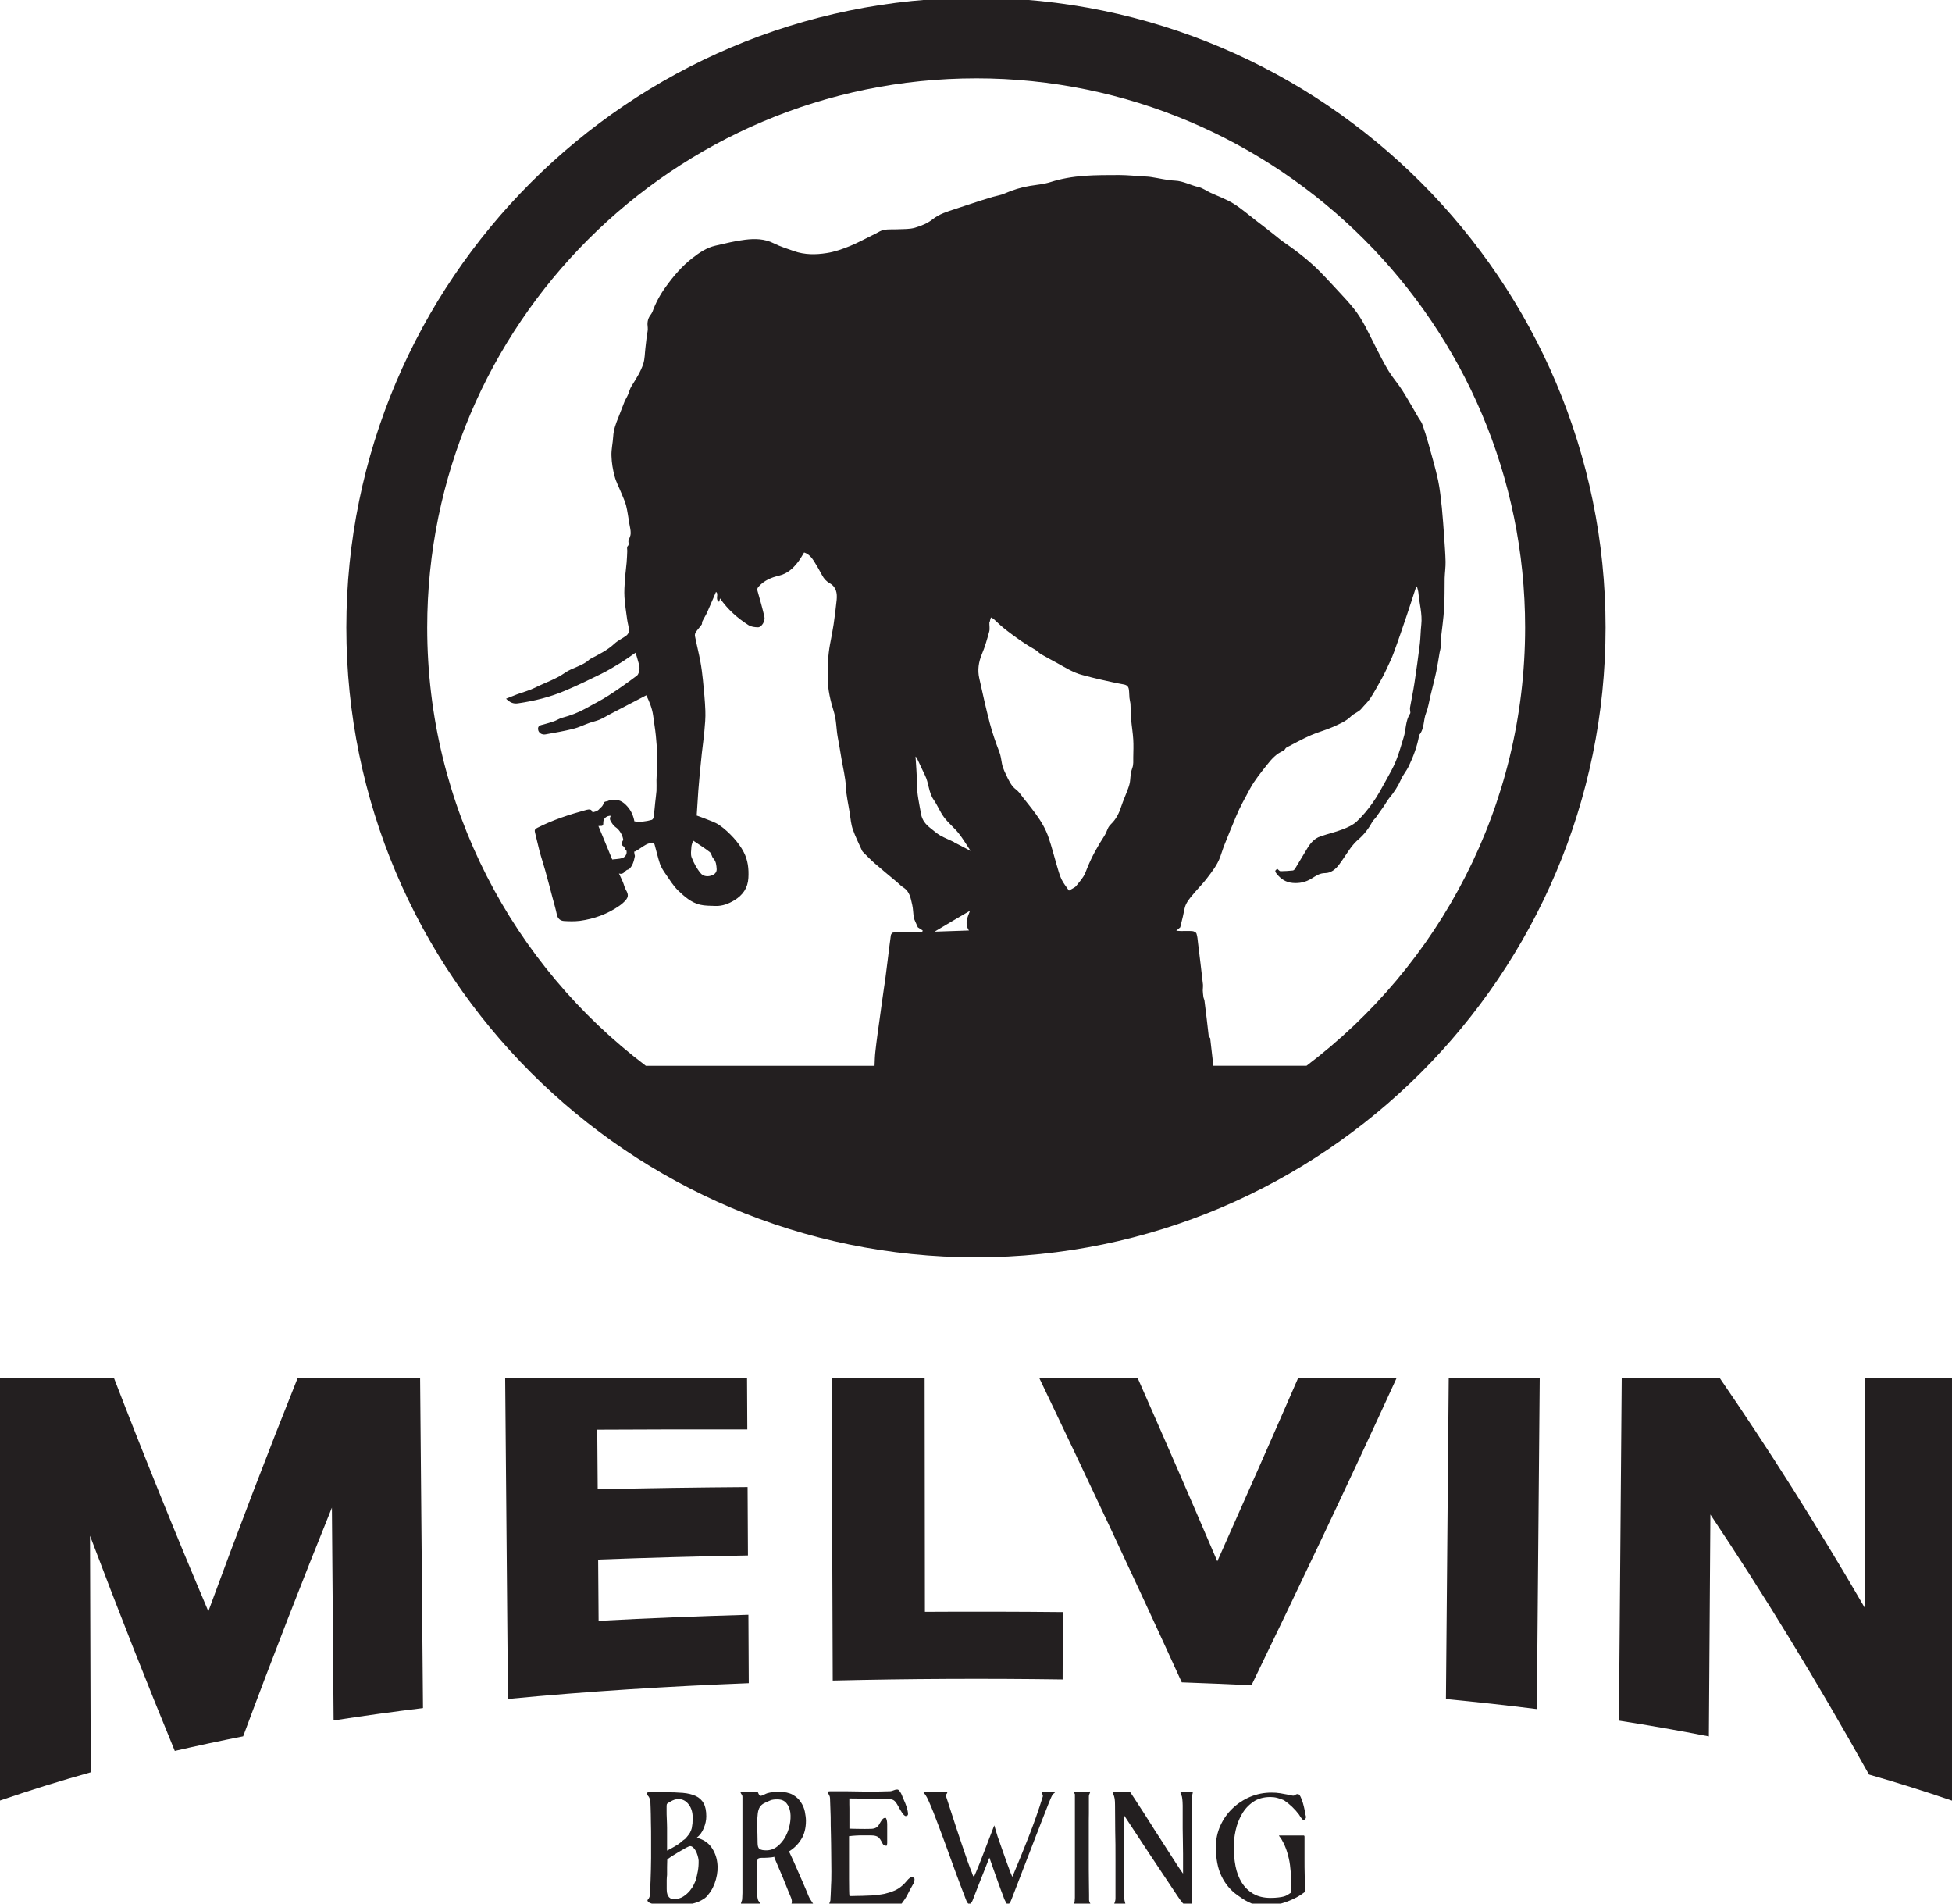 <?xml version="1.0" encoding="UTF-8"?>
<svg preserveAspectRatio="xMidYMid slice" width="120px" height="117px" xmlns="http://www.w3.org/2000/svg" id="Layer_2" viewBox="0 0 216.43 211.51">
  <defs>
    <style>.cls-1{fill-rule:evenodd;}.cls-1,.cls-2{fill:#231f20;stroke-width:0px;}</style>
  </defs>
  <g id="Layer_1-2">
    <path class="cls-1" d="M108.21,0C69.72,0,38.4,31.32,38.4,69.81s31.32,69.81,69.81,69.81,69.81-31.32,69.81-69.81S146.71,0,108.21,0ZM108.21,8.93c33.57,0,60.89,27.31,60.89,60.88,0,19.82-9.53,37.46-24.24,48.58h-10.33c-.01-.12-.03-.25-.04-.37-.1-.92-.21-1.83-.32-2.78.05,0,.01-.02,0,0-.03.01-.05.05-.12.14-.09-.8-.18-1.52-.26-2.25-.08-.65-.16-1.3-.24-1.95-.02-.14-.1-.28-.12-.42-.03-.24-.06-.48-.07-.72,0-.22.04-.45.02-.66-.17-1.54-.36-3.08-.55-4.62-.04-.35-.06-.7-.17-1.03-.04-.13-.29-.26-.45-.27-.42-.04-.86,0-1.29-.01-.13,0-.25-.01-.5-.03.22-.19.36-.31.44-.38.1-.43.2-.8.29-1.18.12-.49.16-1.02.39-1.45.26-.5.67-.93,1.04-1.37.39-.46.83-.89,1.2-1.38.58-.76,1.18-1.51,1.51-2.42.17-.46.3-.93.49-1.39.41-1.03.83-2.06,1.26-3.08.44-1.07,1.01-2.07,1.55-3.08.53-.98,1.23-1.82,1.9-2.67.48-.61,1.04-1.25,1.83-1.56.13-.05.19-.28.32-.35.9-.47,1.79-.96,2.72-1.37.8-.35,1.65-.56,2.45-.92.69-.31,1.45-.63,1.97-1.15.37-.37.87-.48,1.18-.87.31-.38.69-.71.96-1.12.46-.7.85-1.44,1.26-2.16.2-.36.39-.73.56-1.11.28-.6.58-1.2.8-1.82.51-1.37.97-2.75,1.44-4.13.35-1.02.67-2.05,1.01-3.08,0-.03.05-.06.11-.14.07.27.15.49.17.72.1,1.18.45,2.34.32,3.54-.08.7-.08,1.41-.16,2.11-.18,1.45-.38,2.9-.6,4.36-.14.91-.33,1.81-.49,2.71-.02.1,0,.21.01.32,0,.11.06.27,0,.35-.54.81-.44,1.8-.73,2.68-.27.86-.5,1.73-.84,2.56-.31.76-.72,1.47-1.12,2.19-.46.83-.9,1.67-1.45,2.44-.53.75-1.12,1.48-1.79,2.1-.42.39-1,.65-1.55.86-.8.31-1.65.5-2.46.78-.66.22-1.1.73-1.45,1.31-.46.75-.9,1.51-1.36,2.26-.05.09-.16.2-.25.21-.46.04-.91.08-1.37.08-.11,0-.22-.15-.36-.27-.13.15-.37.17-.08.54.48.61,1.04.96,1.78,1.03.75.07,1.45-.08,2.11-.49.46-.28.88-.6,1.5-.6.63,0,1.17-.43,1.55-.95.46-.61.85-1.26,1.29-1.86.25-.33.52-.64.83-.91.66-.56,1.16-1.23,1.57-1.98.1-.18.28-.32.4-.49.3-.42.6-.84.89-1.26.2-.29.35-.59.57-.86.54-.64.98-1.32,1.32-2.09.22-.5.6-.93.84-1.43.51-1.08.94-2.2,1.15-3.39,0-.03,0-.06.01-.08.6-.7.45-1.65.77-2.45.24-.6.33-1.26.48-1.89.21-.88.45-1.77.64-2.66.15-.71.26-1.44.38-2.15.03-.17.09-.34.11-.51.03-.19.03-.38.03-.57,0-.12-.02-.24-.01-.36.13-1.15.3-2.31.37-3.46.07-1.12.04-2.24.06-3.35.02-.6.11-1.21.1-1.81-.02-.89-.09-1.79-.15-2.68-.08-1.1-.15-2.21-.26-3.31-.11-1.02-.21-2.05-.42-3.05-.3-1.36-.69-2.69-1.06-4.03-.21-.75-.44-1.49-.7-2.21-.09-.24-.27-.45-.4-.67-.59-1-1.15-2.02-1.78-3.01-.47-.75-1.07-1.42-1.53-2.17-.54-.88-1-1.81-1.47-2.73-.75-1.45-1.39-2.97-2.43-4.24-.48-.6-1-1.16-1.52-1.72-.98-1.04-1.93-2.13-2.98-3.09-1.03-.94-2.16-1.78-3.31-2.57-.33-.23-.62-.49-.93-.73-.69-.56-1.41-1.1-2.11-1.64-.82-.63-1.59-1.31-2.46-1.85-.81-.5-1.72-.82-2.58-1.22-.43-.2-.84-.51-1.29-.62-.89-.19-1.69-.67-2.63-.71-.89-.04-1.76-.27-2.65-.4-.3-.05-.61-.05-.91-.07-.86-.06-1.71-.14-2.57-.15-1.31,0-2.63,0-3.94.09-1.26.1-2.5.3-3.72.69-.73.23-1.51.3-2.28.42-.98.16-1.91.45-2.82.85-.4.18-.85.24-1.27.36-.44.13-.87.26-1.3.4-.98.32-1.95.63-2.93.96-.87.29-1.73.54-2.48,1.14-.55.44-1.27.73-1.95.93-.58.17-1.23.14-1.86.17-.52.03-1.05-.02-1.56.06-.33.05-.63.27-.94.42-.95.46-1.88.98-2.85,1.38-.84.34-1.71.65-2.59.78-1.2.19-2.43.2-3.62-.22-.75-.27-1.52-.5-2.23-.86-1.03-.52-2.1-.53-3.18-.4-1.11.13-2.2.41-3.3.66-.97.22-1.78.77-2.56,1.38-1.16.9-2.09,2-2.94,3.18-.62.85-1.12,1.78-1.48,2.77-.06.14-.15.27-.25.4-.29.41-.34.85-.27,1.35.04.31-.07.63-.11.95-.05.44-.1.89-.15,1.33-.07.58-.06,1.18-.23,1.72-.29.9-.82,1.7-1.32,2.51-.18.29-.25.64-.39.95-.11.26-.27.5-.38.76-.23.58-.45,1.17-.68,1.75-.28.68-.53,1.36-.57,2.11-.04.72-.22,1.43-.19,2.14.02.76.15,1.54.35,2.27.16.62.48,1.2.72,1.8.19.47.42.94.55,1.43.16.64.24,1.31.35,1.96.06.38.17.76.16,1.13,0,.27-.15.53-.24.79-.06.21.12.44-.11.65-.09.08-.03.34-.03.51-.02.43-.03.85-.07,1.28-.05.64-.15,1.27-.19,1.91-.04.64-.09,1.28-.05,1.92.05.84.19,1.67.3,2.5.06.42.19.83.21,1.25,0,.17-.16.42-.31.53-.42.31-.92.53-1.3.88-.8.75-1.77,1.21-2.71,1.71-.01,0-.03,0-.04.02-.78.76-1.91.91-2.77,1.52-1.01.71-2.19,1.08-3.28,1.63-.64.32-1.34.5-2.02.75-.4.15-.78.31-1.21.48.41.39.77.6,1.34.51,1.8-.26,3.56-.69,5.23-1.41,1.34-.56,2.64-1.2,3.95-1.84.73-.36,1.44-.78,2.13-1.21.56-.34,1.09-.73,1.71-1.15.11.35.2.63.27.91.08.28.19.57.17.85-.02.27-.1.64-.29.78-1.02.77-2.06,1.51-3.13,2.2-.83.54-1.72.97-2.58,1.46-.81.45-1.67.77-2.57,1.01-.31.08-.58.27-.88.38-.4.14-.81.26-1.22.37-.29.07-.62.12-.58.52.03.39.41.65.83.57,1.02-.18,2.05-.36,3.06-.61.62-.15,1.21-.45,1.81-.66.36-.13.74-.2,1.1-.35.41-.17.79-.41,1.19-.62,1.34-.7,2.69-1.4,4.01-2.09.33.68.65,1.43.76,2.25.09.75.23,1.49.3,2.23.08.78.14,1.57.15,2.36,0,.85-.05,1.7-.08,2.55,0,.41.02.81,0,1.21-.03.42-.1.85-.14,1.27-.06.54-.1,1.09-.17,1.63-.02.12-.12.29-.22.31-.64.18-1.28.26-1.92.16-.11-.6-.35-1.17-.78-1.65-.46-.52-.99-.85-1.73-.7-.08.02-.15,0-.22,0-.11.06-.23.12-.38.14-.17.03-.24.08-.26.12-.01.03-.02.03-.02.03-.07.28-.22.48-.43.6-.12.22-.33.35-.82.47-.1-.38-.37-.35-.67-.28-1.88.51-3.73,1.11-5.47,2-.26.13-.31.26-.23.54.18.68.32,1.38.5,2.06.19.71.43,1.4.62,2.1.28.98.53,1.97.79,2.95.18.67.37,1.31.51,1.98.1.43.38.66.77.69.59.04,1.2.05,1.79-.02,1.58-.22,3.05-.75,4.37-1.67.13-.09.25-.19.37-.29.67-.59.69-.89.34-1.49-.15-.26-.2-.57-.32-.84-.13-.31-.28-.62-.44-.96.32.11.51-.03.71-.25.11-.12.24-.18.39-.21.43-.38.56-.93.67-1.48-.05-.15-.07-.31-.08-.48.04-.01.08-.02.12-.03.4-.21.76-.51,1.16-.73.22-.13.48-.19.72-.24.07,0,.23.12.26.21.21.72.36,1.45.6,2.15.14.4.39.79.64,1.14.43.62.83,1.28,1.36,1.8.7.67,1.45,1.34,2.43,1.58.56.13,1.16.12,1.75.14.75.02,1.42-.24,2.05-.62.94-.56,1.51-1.36,1.57-2.48.06-1.01-.05-1.99-.52-2.88-.29-.56-.69-1.09-1.11-1.56-.48-.52-1.01-1.03-1.6-1.43-.48-.33-1.08-.5-1.63-.73-.3-.12-.62-.23-.87-.32.06-.95.12-1.86.18-2.77.05-.62.1-1.25.16-1.87.07-.76.15-1.52.23-2.27.09-.82.21-1.63.28-2.44.07-.75.14-1.51.11-2.26-.04-1.14-.16-2.27-.27-3.41-.07-.7-.16-1.4-.29-2.1-.17-.92-.41-1.84-.59-2.76-.03-.14.01-.34.1-.46.2-.3.45-.55.65-.84.06-.08.01-.23.06-.32.16-.34.37-.66.53-1,.34-.76.66-1.53.99-2.29.36.23-.15.84.35,1.1.04-.14.06-.25.1-.38.85,1.23,1.93,2.18,3.15,2.96.29.19.71.24,1.07.24.39,0,.81-.71.7-1.15-.22-.96-.49-1.91-.76-2.86-.06-.21-.05-.31.14-.52.62-.68,1.41-1,2.26-1.2.93-.22,1.56-.82,2.11-1.54.24-.31.43-.67.65-1.02.51.16.83.55,1.1.97.32.51.62,1.03.9,1.56.2.38.47.67.84.88.73.41.84,1.1.77,1.84-.09.91-.21,1.82-.34,2.73-.11.74-.26,1.47-.4,2.21-.23,1.24-.27,2.47-.25,3.73,0,1.32.31,2.55.69,3.78.28.91.25,1.86.42,2.78.15.81.29,1.62.42,2.43.17,1,.43,2.02.48,3.03.04,1.01.28,1.97.43,2.95.09.6.14,1.23.34,1.8.28.81.68,1.59,1.03,2.38.02.03.05.07.07.1.43.43.86.88,1.32,1.28.81.71,1.65,1.39,2.47,2.08.24.21.47.45.74.62.7.46.79,1.21.96,1.92.1.45.1.93.17,1.39.03.15.1.3.16.44.1.23.2.45.29.65.18.11.36.23.54.35l-.05.15c-.49,0-.97,0-1.46,0-.59.01-1.19.03-1.77.08-.09,0-.23.18-.25.29-.14.94-.24,1.88-.36,2.82-.09.69-.17,1.37-.26,2.06-.05.31-.1.62-.14.94-.15,1.07-.31,2.15-.45,3.22-.18,1.29-.37,2.59-.51,3.88-.06.52-.07,1.04-.09,1.56h-25.36c-14.71-11.13-24.24-28.76-24.24-48.58,0-33.57,27.31-60.88,60.89-60.88ZM107.43,103.39c-1.29.04-2.53.09-3.81.13,1.32-.79,2.6-1.54,3.93-2.32-.27.72-.63,1.41-.12,2.19ZM105.79,93.6c-.51-.26-1.05-.46-1.54-.74-.38-.22-.71-.52-1.07-.8-.53-.41-.94-.89-1.06-1.59-.2-1.13-.46-2.25-.46-3.43,0-.97-.09-1.94-.15-2.93.05.06.13.11.16.19.3.63.58,1.26.89,1.89.43.86.39,1.88.96,2.71.43.61.7,1.34,1.15,1.94.47.63,1.11,1.14,1.61,1.76.47.59.86,1.25,1.34,1.97-.7-.36-1.26-.67-1.84-.96ZM109.73,69.23c.02-.17.08-.34.14-.54.14.08.22.1.28.15.49.47.98.92,1.53,1.34,1,.77,2.02,1.49,3.13,2.11.22.13.39.34.61.47.59.34,1.2.66,1.8.99.9.5,1.78,1.06,2.79,1.32.68.18,1.35.36,2.03.51.86.19,1.71.39,2.57.54.37.07.52.26.56.59.04.3.03.6.06.9.02.22.09.43.11.64.03.59.03,1.19.08,1.78.06.73.19,1.46.23,2.19.04.66.01,1.33,0,1.99,0,.37.03.78-.09,1.12-.17.45-.21.89-.25,1.36-.02.33-.12.66-.23.96-.25.69-.55,1.35-.78,2.04-.23.72-.56,1.37-1.11,1.9-.11.11-.22.23-.29.36-.16.31-.26.65-.44.93-.74,1.14-1.4,2.31-1.91,3.58-.13.32-.24.65-.42.94-.24.38-.54.72-.82,1.07-.07.09-.18.15-.28.21-.15.09-.31.18-.51.29-.27-.4-.61-.8-.83-1.26-.23-.49-.36-1.03-.52-1.55-.3-1-.55-2.03-.89-3.02-.64-1.96-2.07-3.43-3.27-5.03-.2-.26-.51-.43-.72-.68-.21-.27-.39-.57-.54-.88-.25-.55-.56-1.09-.66-1.67-.08-.44-.13-.87-.29-1.29-.41-1.05-.77-2.11-1.06-3.2-.43-1.64-.79-3.29-1.16-4.95-.21-.92-.08-1.8.29-2.69.34-.8.58-1.65.81-2.49.09-.32,0-.69.02-1.04ZM76.86,93.43c.68.46,1.28.83,1.84,1.27.19.15.21.5.38.69.33.35.35.78.38,1.19.02.28-.14.54-.47.68-.49.21-1.02.14-1.3-.21-.43-.51-.76-1.13-1-1.75-.14-.35-.05-.79-.03-1.19.01-.18.09-.37.19-.7ZM69.44,94.93c-.11.33-.4.45-.73.5-.26.04-.52.06-.83.09-.48-1.18-1-2.44-1.53-3.71.23-.04.55.11.54-.31-.02-.38.16-.65.51-.78.12-.04.23-.05.33-.04-.12.17-.14.37-.04.55.14.25.31.52.54.69.09.06.17.13.25.2.02.04.06.08.11.12.17.2.3.42.41.69.05.12.07.25.1.37-.02.05-.02.1-.05.15-.2.29-.19.44.1.63.03.02.05.05.08.08.03.16.11.29.23.38.03.13.03.26-.02.4Z"></path>
    <path class="cls-2" d="M33.02,152.96c-3.31,8.27-6.61,16.88-9.92,25.9-3.53-8.31-7.02-16.94-10.48-25.9H0v46.88c3.34-1.15,6.7-2.19,10.06-3.13-.03-8.74-.06-17.48-.08-26.22,3.11,8.23,6.24,16.17,9.4,23.85,2.52-.58,5.05-1.12,7.58-1.62,3.28-8.82,6.56-17.24,9.84-25.35l.19,23.59c3.29-.51,6.6-.97,9.91-1.37-.1-12.21-.21-24.42-.32-36.63h-13.57Z"></path>
    <path class="cls-2" d="M66.37,179.92c-.02-2.26-.04-4.52-.05-6.79,5.52-.21,11.05-.36,16.61-.46-.01-2.53-.03-5.05-.04-7.58-5.56.04-11.1.12-16.62.23-.02-2.2-.04-4.39-.05-6.59,5.53-.03,11.07-.04,16.64-.03-.01-1.91-.02-3.83-.03-5.74h-26.82c.1,11.87.21,23.74.31,35.62,8.85-.85,17.76-1.4,26.7-1.75-.01-2.53-.03-5.05-.04-7.58-5.54.16-11.07.37-16.59.67"></path>
    <path class="cls-2" d="M102.55,178.92c-.01-8.66-.02-17.31-.03-25.96h-10.31c.04,11.19.08,22.38.12,33.58,8.49-.2,16.99-.24,25.49-.12,0-2.49.01-4.98.02-7.47-5.09-.05-10.19-.06-15.28-.03"></path>
    <path class="cls-2" d="M143.95,152.96c-3,6.89-5.99,13.66-8.98,20.36-2.94-6.88-5.89-13.65-8.85-20.36h-10.91c5.32,11.12,10.59,22.3,15.82,33.78,2.58.09,5.16.2,7.73.32,5.36-11.07,10.74-22.37,16.11-34.1h-10.91Z"></path>
    <path class="cls-2" d="M160.63,152.96c-.11,11.87-.21,23.75-.31,35.63,3.37.32,6.73.69,10.08,1.11.11-12.25.21-24.5.32-36.74h-10.09Z"></path>
    <path class="cls-2" d="M206.82,152.96c-.02,8.49-.05,16.99-.08,25.48-5.36-9.23-10.71-17.65-16.09-25.48h-10.84c-.1,12.67-.21,25.34-.31,38.02,3.34.52,6.66,1.1,9.97,1.75.06-8.2.12-16.4.17-24.6,5.88,8.79,11.72,18.32,17.59,28.83,3.08.88,6.14,1.84,9.2,2.89v-46.82c-.18-.02-.36-.04-.54-.06h-9.08Z"></path>
    <path class="cls-2" d="M106.82,198.94s0,.01,0,.02v-.02Z"></path>
    <path class="cls-2" d="M110.24,202.59s0,0,0,0l-.98,2.55h0c-.11.29-.22.58-.34.88-.13.34-.26.65-.37.95-.12.29-.22.55-.32.77-.1.22-.17.38-.21.48-.02.04-.05.06-.07.04-.02-.02-.04-.05-.07-.1-.02-.05-.04-.1-.06-.16-.03-.05-.04-.1-.05-.15-.13-.31-.29-.73-.48-1.26-.19-.54-.38-1.11-.59-1.72-.21-.62-.42-1.25-.63-1.88-.21-.63-.4-1.21-.57-1.75-.17-.53-.31-.97-.43-1.33-.12-.35-.18-.56-.19-.6-.02-.04,0-.09.03-.14.03-.05.06-.09.09-.13.03-.04.03-.07.03-.1,0-.03-.05-.04-.15-.04h-2.34c-.14,0-.17.03-.1.11.07.07.13.15.19.24.08.12.21.34.35.67.15.33.32.74.51,1.21.18.47.38.99.6,1.57.21.57.43,1.16.66,1.77.22.61.44,1.21.66,1.82.21.6.42,1.17.62,1.7.2.53.37,1,.53,1.42.16.42.28.74.38.98.03.07.07.17.1.27.04.11.08.21.12.31.04.1.1.18.15.25.05.07.11.11.18.11.06,0,.13-.05.2-.16.07-.1.12-.18.14-.24.01-.03.07-.19.18-.47.11-.28.25-.64.42-1.08.17-.44.37-.94.59-1.49.22-.56.45-1.13.68-1.72.18.5.35.98.51,1.45.17.47.32.9.45,1.27l.35.96c.1.25.16.43.21.54.02.06.05.15.09.26.04.11.09.22.14.31.05.1.1.19.14.27.05.08.1.12.15.12.06,0,.13-.04.18-.12.05-.08.1-.14.13-.2.07-.15.17-.41.31-.78.14-.36.3-.79.5-1.29.19-.49.4-1.03.62-1.62.23-.59.46-1.18.69-1.78.23-.6.46-1.19.68-1.77.23-.58.44-1.11.62-1.6.2-.49.36-.91.5-1.27.14-.36.24-.61.3-.77.08-.19.16-.37.23-.55.08-.19.15-.33.23-.44.04-.04.07-.08.12-.11.04-.03.08-.06.1-.09.02-.02.03-.04.02-.05-.01-.01-.07-.02-.17-.02h-1.07c-.12,0-.19,0-.21.03-.01.02-.01.05,0,.1l.08.17c.03.06.04.14.02.21-.46,1.49-.99,2.99-1.59,4.52-.6,1.53-1.2,2.98-1.78,4.37-.04-.06-.12-.24-.23-.52-.11-.28-.24-.63-.39-1.05-.14-.42-.31-.88-.49-1.39-.19-.52-.36-1.03-.54-1.54"></path>
    <path class="cls-2" d="M77.25,203.96c.7.18,1.23.52,1.6,1.02.36.5.59,1.07.67,1.69.09.62.04,1.26-.14,1.91-.18.65-.45,1.21-.84,1.67-.13.19-.3.35-.49.48-.2.13-.39.23-.57.31-.18.08-.34.13-.48.17-.13.04-.21.05-.23.06-.29.1-.62.16-1.01.2-.38.03-.72.04-1.04.04h-.15c-.12,0-.29,0-.48,0-.2,0-.41-.02-.66-.04-.25-.02-.49-.05-.71-.09-.22-.04-.42-.09-.59-.16-.17-.06-.28-.15-.33-.25-.02-.05-.02-.08,0-.11.02-.03.04-.06.08-.1.03-.04.07-.09.1-.16.04-.07.06-.16.07-.28,0-.03.01-.2.03-.49.02-.3.03-.65.05-1.06.02-.41.03-.85.04-1.31.01-.46.02-.87.02-1.24v-2.01c0-.71,0-1.37-.02-1.98,0-.61-.02-1.13-.03-1.55-.01-.43-.03-.69-.03-.78-.07-.28-.14-.47-.25-.57-.1-.1-.16-.19-.18-.27,0-.04.03-.08.08-.1.05-.02.15-.04.3-.04.15,0,.36,0,.63,0,.26,0,.61,0,1.03,0,.75,0,1.41.02,1.99.07.57.05,1.05.17,1.44.35.38.18.68.46.87.81.2.36.29.84.29,1.44,0,.42-.09.86-.28,1.31-.18.45-.45.81-.78,1.06h0ZM75.6,204.36c.09-.08.18-.14.27-.2.09-.06.17-.13.23-.22.17-.19.3-.37.4-.53.09-.17.16-.34.2-.5.03-.17.06-.35.08-.54,0-.2.02-.41.02-.65,0-.59-.15-1.08-.45-1.46-.3-.39-.67-.58-1.11-.58-.16,0-.3.02-.44.06-.14.04-.33.13-.58.28-.1.05-.18.11-.23.15-.05.04-.08.12-.08.24,0,.1,0,.28,0,.55,0,.27,0,.56.02.89.02.33.02.66.03,1,0,.34,0,.63,0,.88,0,.2,0,.41,0,.63,0,.22,0,.46,0,.69v.34c.28-.14.57-.3.86-.47.3-.17.56-.35.78-.54h0ZM73.96,208.08c-.02.23-.04.41-.04.57,0,.16,0,.29,0,.4v.57c0,.14.01.28.03.43.03.14.06.26.13.37.06.11.14.19.24.25.11.06.25.09.43.09.38,0,.73-.1,1.02-.29.29-.19.53-.41.73-.65.19-.24.34-.46.44-.69.1-.21.16-.35.18-.39.11-.39.2-.76.26-1.11.06-.35.09-.73.08-1.15-.02-.19-.06-.38-.12-.57-.05-.19-.13-.36-.21-.51-.08-.15-.18-.28-.29-.37-.11-.1-.22-.14-.33-.14-.06,0-.21.06-.46.19-.25.14-.52.29-.8.46-.29.17-.55.34-.81.5-.25.16-.41.29-.46.35,0,.25-.02.53-.02.82v.87Z"></path>
    <path class="cls-2" d="M85.88,206.08c-.21.05-.45.07-.71.09-.27.02-.5.02-.72.02-.15,0-.25.02-.33.05-.07.03-.12.12-.15.27-.03.14-.04.36-.04.67v1.27c0,.64,0,1.17.01,1.59.01.42.06.71.13.88.02.02.04.06.08.11.04.05.07.11.11.17.03.06.06.12.06.16,0,.05-.02.07-.08.07h-1.91c-.08,0-.13-.02-.15-.05-.02-.04-.03-.08-.02-.14,0-.06.03-.12.05-.18.03-.06.05-.12.06-.16.01-.06.03-.17.03-.32.01-.16.02-.32.02-.49,0-.17,0-.33,0-.48v-2.99c0-.82,0-1.62,0-2.4,0-.77,0-1.55,0-2.33v-2.47c0-.08-.02-.15-.07-.22-.04-.08-.08-.14-.11-.18-.03-.05-.03-.1-.03-.12.01-.04.08-.05.21-.05h.26c.13,0,.27,0,.42,0,.15,0,.31,0,.48,0h.45s.08.04.11.09c.02.05.05.11.07.16.03.05.06.1.09.15.03.04.07.07.12.07.08,0,.21-.04.37-.12.16-.08.29-.14.38-.17.19-.06.41-.1.66-.12.25-.03.46-.04.64-.04.62,0,1.13.11,1.52.32.38.22.69.49.9.82.22.33.37.67.45,1.06.07.37.12.71.12,1.01,0,.8-.17,1.49-.52,2.05-.35.56-.8,1.01-1.36,1.35.02.05.08.18.19.4.1.21.23.48.37.8.14.32.29.66.45,1.03.16.36.31.7.45,1.03.14.32.27.61.37.86.11.25.18.42.21.5.11.31.24.59.41.83.16.24.25.38.27.41.02.02.04.05.03.09,0,.03-.04.05-.11.05h-.59c-.26,0-.52,0-.78-.01-.26,0-.49,0-.69,0h-.34c-.05,0-.05-.04,0-.12.05-.08.08-.18.08-.3,0-.16-.04-.33-.12-.51-.08-.18-.18-.42-.3-.72-.02-.04-.07-.16-.14-.35-.07-.19-.16-.41-.27-.67-.1-.26-.21-.53-.34-.82-.13-.3-.24-.56-.35-.82-.11-.25-.2-.47-.28-.66-.07-.19-.13-.31-.15-.37h0ZM85.35,199.85c-.28.12-.51.22-.69.32-.17.1-.32.24-.42.4-.11.17-.18.4-.22.69-.04.29-.06.68-.06,1.18,0,.37,0,.72.02,1.06.01.34.02.69.02,1.04s.07.58.24.68c.15.1.39.14.72.14.44,0,.85-.14,1.21-.42.36-.28.65-.63.89-1.04.23-.42.4-.87.5-1.37.1-.49.12-.94.07-1.36-.06-.41-.2-.77-.44-1.05-.24-.28-.56-.41-1.01-.41-.12,0-.25,0-.4.02-.15.02-.29.05-.41.11h0Z"></path>
    <path class="cls-2" d="M100.49,201.58c-.11-.01-.21-.07-.32-.19-.1-.12-.2-.26-.29-.42-.1-.16-.2-.33-.29-.51-.09-.18-.2-.33-.29-.45-.12-.16-.26-.25-.43-.29-.16-.04-.31-.07-.46-.08-.21-.01-.5-.02-.84-.02h-2.34c-.41,0-.76,0-1.06-.01v.62c0,.15,0,.31.01.51,0,.19,0,.46,0,.79v1.43c.23.01.5.02.81.02.3,0,.6.01.89.01.22,0,.44,0,.68-.01.23,0,.43-.05.59-.14.1-.06.19-.15.27-.26.08-.13.15-.25.22-.37.08-.12.15-.24.23-.32.09-.09.18-.13.3-.13.05,0,.08.03.1.1.03.06.05.15.07.25.01.1.03.21.03.33v.81c0,.13,0,.27,0,.42,0,.14,0,.28,0,.42v.18c0,.09,0,.17,0,.26,0,.08-.01.16-.03.22,0,.07-.03.1-.05.1-.18,0-.31-.05-.38-.16-.07-.11-.14-.22-.2-.36-.07-.13-.15-.26-.27-.38-.12-.12-.3-.19-.55-.23-.19-.02-.39-.02-.59-.02-.21,0-.4,0-.59,0-.27,0-.53,0-.79.02-.26.01-.52.04-.78.07,0,.19,0,.31,0,.37,0,.06,0,.13,0,.22,0,.1,0,.24,0,.44,0,.2,0,.51,0,.96v1.31c0,.49,0,.96,0,1.42,0,.46,0,.86.01,1.21,0,.35.02.59.04.71.22,0,.51-.01.86-.02.34,0,.7-.01,1.07-.03.37,0,.73-.03,1.08-.07.34-.04.63-.08.87-.13.38-.09.74-.2,1.06-.34.33-.13.64-.33.93-.59.19-.17.34-.33.46-.48.12-.15.24-.27.36-.36.11-.09.22-.1.34-.06.12.05.18.12.18.2,0,.15-.02.28-.06.37-.04.1-.09.19-.15.28-.12.21-.22.39-.3.54-.08.15-.15.29-.22.43-.07.13-.14.28-.23.42-.09.15-.2.31-.34.5-.08.12-.15.21-.23.25-.07.05-.18.07-.33.07-.78,0-1.48,0-2.11,0-.64,0-1.26,0-1.84.01-.58,0-1.16,0-1.73,0h-1.81c-.07,0-.11-.02-.11-.05,0-.03,0-.08.02-.15.02-.06.05-.12.08-.2.03-.07.04-.14.04-.21,0-.08,0-.21.02-.42,0-.2.02-.44.03-.73,0-.29.03-.6.04-.94,0-.34.01-.68.01-1.02,0-.72-.02-1.42-.02-2.09,0-.67-.02-1.34-.03-2-.02-.66-.03-1.32-.03-1.98-.02-.66-.04-1.34-.07-2.05,0-.11-.03-.21-.08-.31-.04-.09-.09-.17-.13-.24-.03-.07-.04-.12-.01-.16.02-.04.1-.06.24-.06,1.32,0,2.53,0,3.64.03,1.11.02,2.1,0,2.95-.03.16,0,.31-.05.44-.1.14-.06.26-.09.39-.09.09,0,.17.04.24.12.06.08.12.17.19.29.06.12.12.25.17.4.06.14.12.28.17.4.09.18.18.42.28.71.09.3.15.56.16.8,0,.05-.02.1-.05.14-.04.04-.09.05-.17.04h0Z"></path>
    <path class="cls-2" d="M120.76,198.83c.07,0,.11.01.11.04,0,.03,0,.07-.02.11-.03.05-.05.12-.08.19-.03.07-.04.15-.04.24,0,.06,0,.18,0,.36,0,.18,0,.41,0,.67s0,.53,0,.82c0,.29-.01.56-.01.8v5.4c0,.36,0,.72.01,1.07,0,.35,0,.67.01.97,0,.3.01.57.01.8,0,.23,0,.41,0,.54,0,.09.02.17.05.24.03.07.06.13.09.18.02.05.04.09.03.12,0,.02-.05.04-.12.04h-1.7c-.07,0-.1-.01-.1-.04,0-.02.01-.05.03-.09.02-.04.04-.08.07-.13.04-.04.05-.09.05-.13.01-.17.03-.3.03-.41,0-.1,0-.21,0-.31v-4.07c0-.63,0-1.26,0-1.89s0-1.21,0-1.74v-1.98c0-.32,0-.6,0-.81,0-.21,0-.43,0-.65,0-.04-.01-.09-.05-.12-.04-.04-.06-.08-.07-.11-.01-.03-.02-.06,0-.08.01-.02.06-.02.15-.02h1.59Z"></path>
    <path class="cls-2" d="M125.35,198.96c.12.19.27.41.43.65.16.25.3.47.42.65.13.2.33.5.58.89.25.39.53.83.84,1.32.3.49.63,1,.98,1.53.34.54.68,1.06,1,1.56.33.51.62.97.89,1.38.27.42.5.75.68,1v-.68c0-.47,0-.97,0-1.51,0-.54-.01-1.04-.02-1.54,0-.49-.01-.92-.02-1.29,0-.37,0-.62,0-.75v-.9c0-.31,0-.61,0-.88,0-.27-.02-.51-.04-.71-.02-.2-.05-.34-.1-.42,0-.01-.03-.04-.05-.09-.02-.05-.04-.1-.05-.14,0-.04,0-.09,0-.12,0-.04.04-.06.1-.06h1.12c.08,0,.12.01.14.05,0,.03,0,.09-.02.16-.02.07-.05.16-.07.27-.03.11-.04.24-.04.38,0,.54.02,1.13.03,1.8v2.06c0,.71-.02,1.42-.02,2.13,0,.71-.02,1.38-.02,2.01,0,.62,0,1.19,0,1.67s0,.88.02,1.16v.57c0,.16,0,.25-.02.29-.02.03-.08.05-.21.05h-.22c-.22,0-.41-.09-.57-.27-.15-.18-.36-.46-.62-.86-.98-1.47-1.96-2.95-2.96-4.44-.98-1.5-1.96-2.98-2.91-4.42v8.51c0,.18,0,.35.02.53,0,.18.03.33.05.45.04.17.07.29.1.38.04.09-.02.13-.17.13h-.94c-.1,0-.16-.01-.17-.03-.01-.02,0-.06.02-.13.02-.06.05-.13.09-.24.04-.1.06-.23.06-.4v-4.31c0-1.13,0-2.17-.03-3.12-.01-.95-.02-1.89-.02-2.81,0-.34-.01-.59-.04-.78-.03-.19-.09-.37-.17-.56-.02-.04-.05-.08-.06-.15-.02-.06,0-.09.08-.09h1.62c.1,0,.17.01.21.05.04.03.07.06.09.08h0Z"></path>
    <path class="cls-2" d="M142.35,199.8c-.23-.1-.46-.18-.72-.25-.25-.07-.52-.1-.77-.1-.76,0-1.4.18-1.92.54-.52.36-.94.82-1.25,1.37-.32.55-.55,1.15-.69,1.8-.14.65-.21,1.26-.21,1.82,0,.74.07,1.45.2,2.13.13.68.36,1.28.68,1.8.32.52.74.93,1.26,1.25.53.31,1.17.47,1.95.47.35,0,.63-.02.87-.05.24-.03.44-.06.61-.11.17-.05.3-.11.42-.19.12-.07.24-.15.36-.23.02-.54.02-1.06,0-1.56,0-.51-.05-1.01-.11-1.5-.06-.49-.18-.97-.32-1.44-.14-.47-.34-.92-.59-1.36-.06-.12-.14-.23-.23-.33-.08-.1-.1-.15-.06-.15.36,0,.75,0,1.18,0,.43,0,.83,0,1.2,0h.33c.06,0,.1.04.1.14v.55c0,.25,0,.5,0,.76,0,.26,0,.49,0,.71v.45c0,.6,0,1.2.02,1.81,0,.61.03,1.21.05,1.82-.29.22-.6.43-.95.62-.35.18-.71.35-1.08.48-.37.14-.75.25-1.15.32-.39.08-.77.12-1.16.12h-.57c-.19,0-.4-.03-.64-.1-.24-.07-.51-.18-.82-.34-.31-.15-.69-.4-1.14-.72-.76-.54-1.35-1.24-1.77-2.12-.42-.87-.62-1.95-.62-3.24,0-.83.17-1.62.5-2.35.33-.73.78-1.37,1.35-1.91.56-.54,1.22-.97,1.97-1.29.75-.31,1.53-.46,2.36-.46.32,0,.64.02.94.07.3.05.6.11.89.16.11.02.22.05.32.07.1.03.19.04.28.04.07,0,.14-.03.21-.09.07-.06.16-.09.26-.09.12,0,.21.1.31.3.1.2.18.43.26.69.07.26.14.5.18.73.05.23.07.38.09.45,0,.07.02.14.04.21.02.07.03.13.03.19s-.02.12-.07.18c-.05.06-.1.1-.17.12-.06,0-.11-.03-.16-.07-.04-.05-.1-.11-.14-.17-.04-.06-.09-.13-.13-.19-.04-.07-.07-.12-.09-.15-.47-.63-1.03-1.16-1.67-1.6h0Z"></path>
  </g>
</svg>
